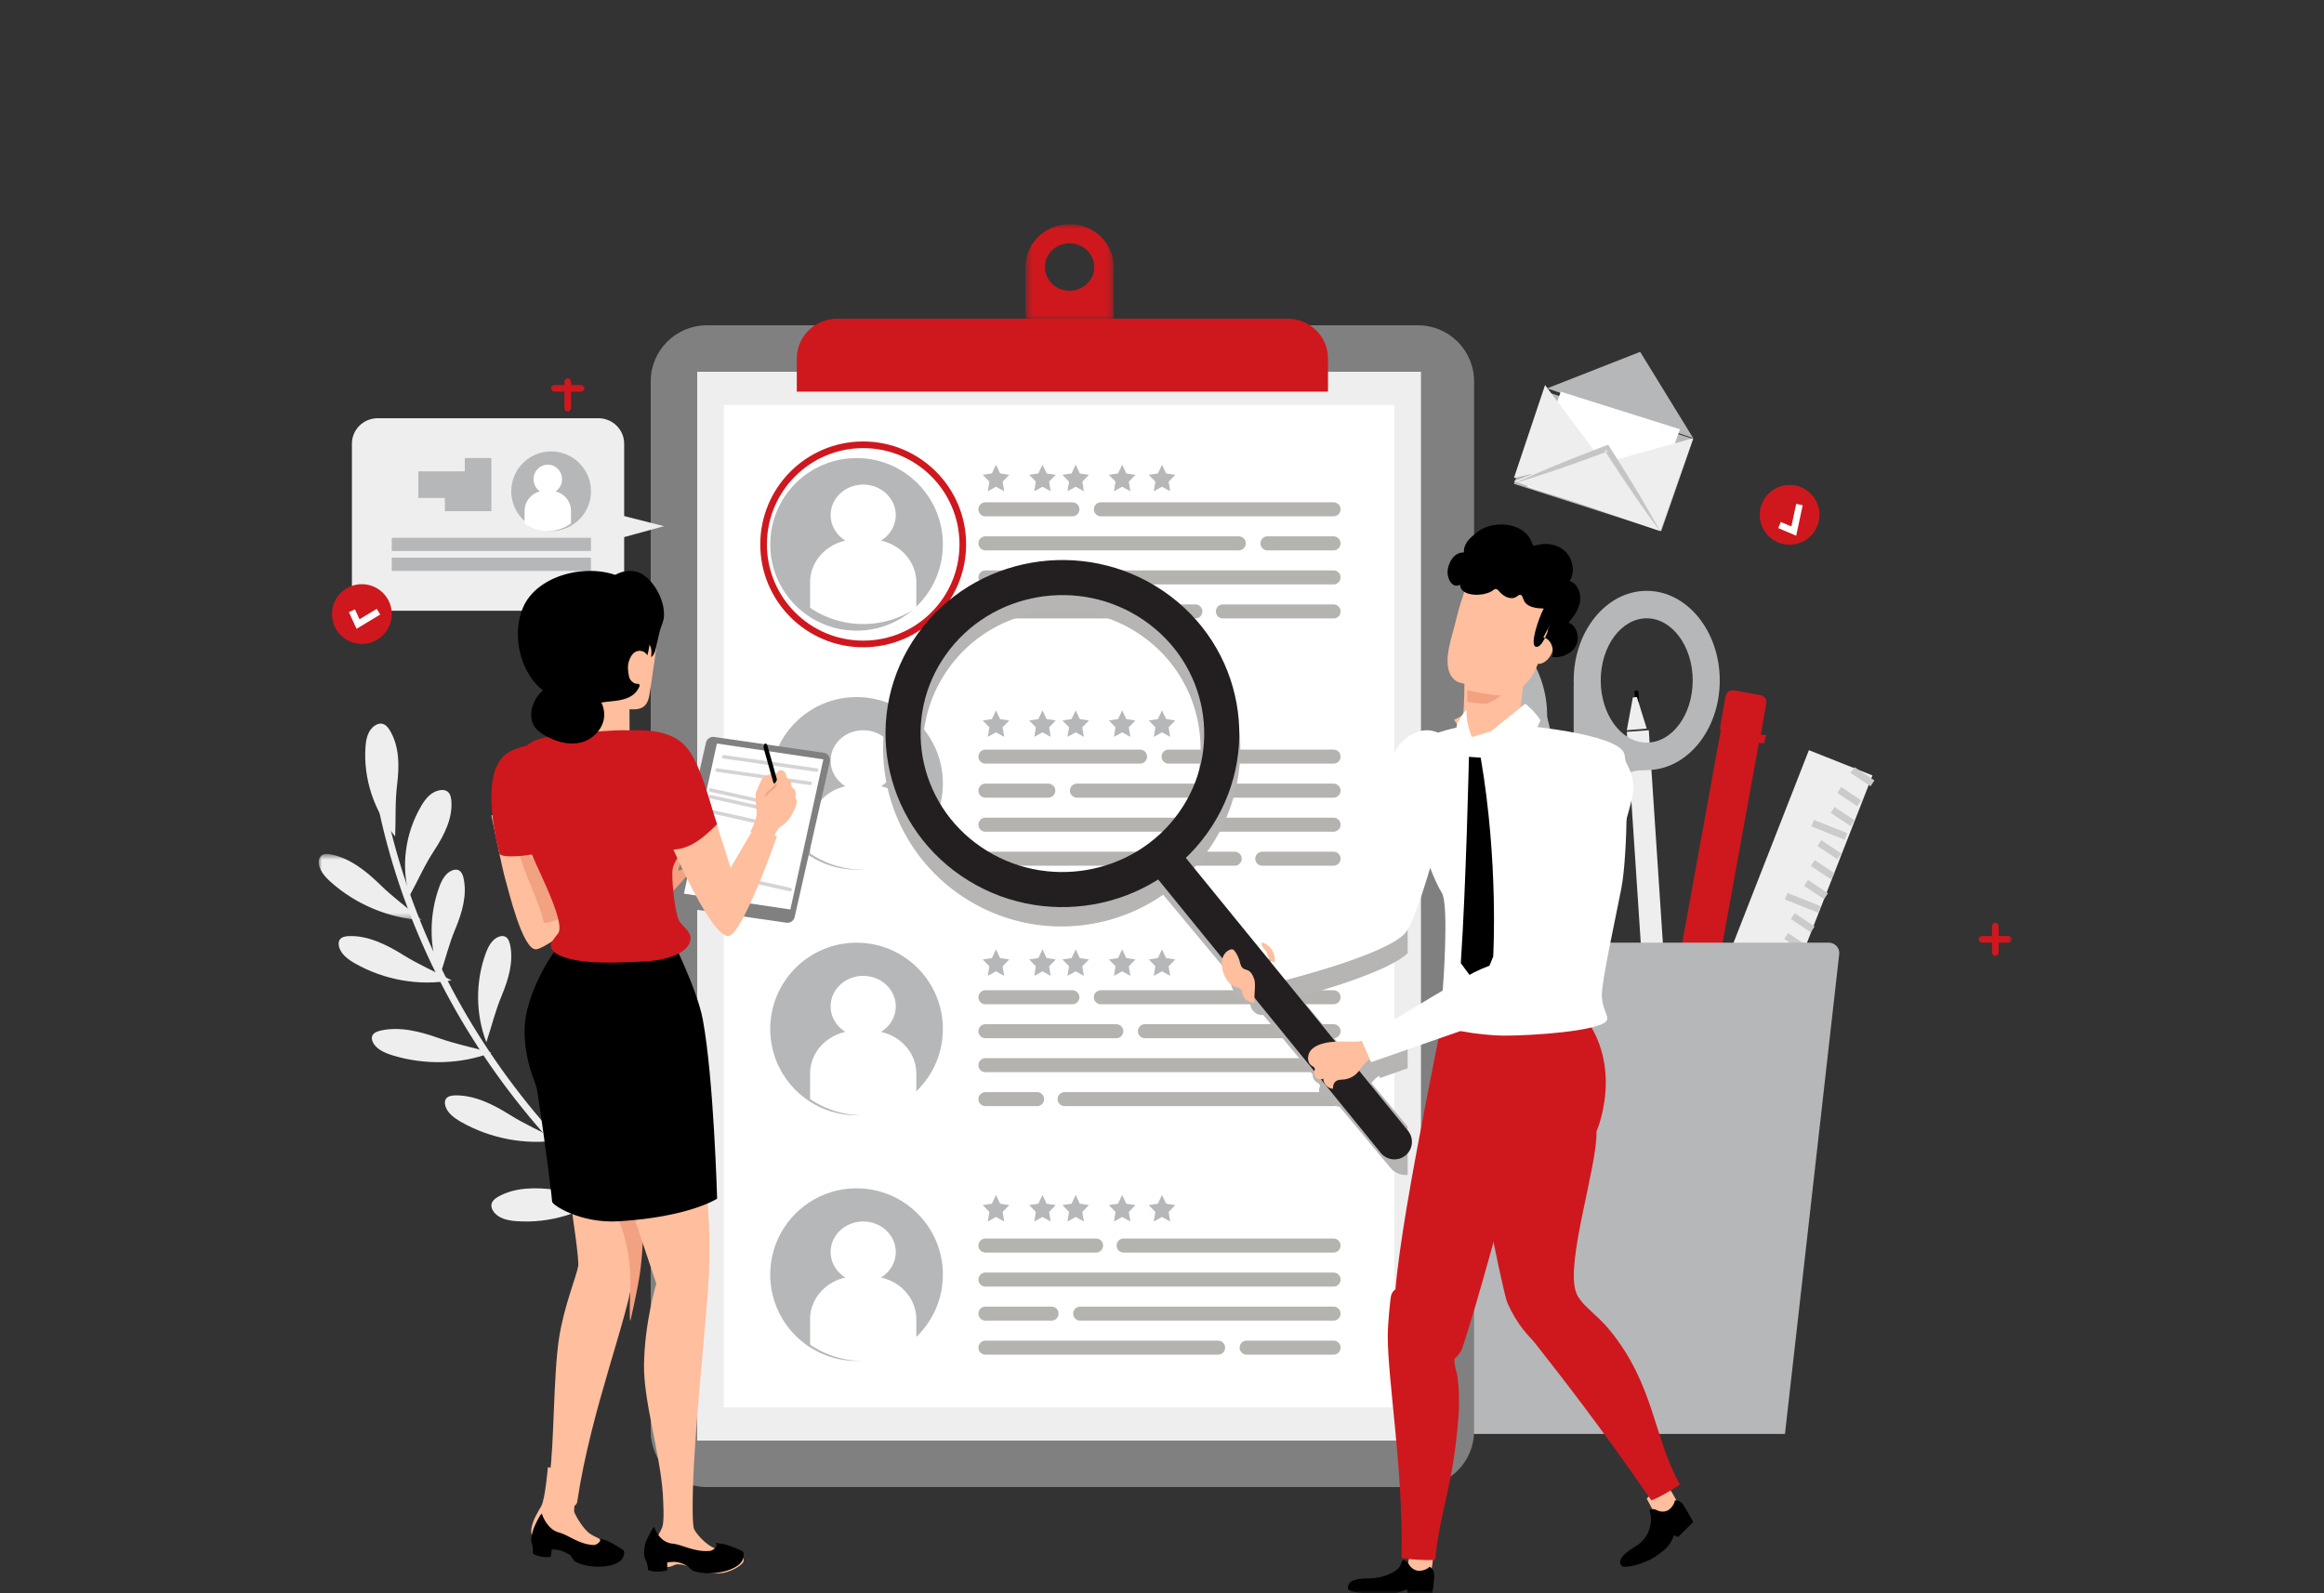 <svg xmlns="http://www.w3.org/2000/svg" xmlns:xlink="http://www.w3.org/1999/xlink" width="350" height="240" viewBox="0 0 350 240">
    <rect x="0" y="0" width="350" height="240" fill="#333333" stroke="none"/>
    <defs>
        <path id="a" d="M0 .637h15.571v9.973H0z"/>
        <path id="c" d="M.456.766h13.249v14.548H.455z"/>
        <path id="e" d="M0 207h255V1H0z"/>
    </defs>
    <g fill="none" fill-rule="evenodd">
        <path d="M0 0h350v240H0z"/>
        <g transform="translate(48 33)">
            <path fill="#000" d="M198.537 73a.292.292 0 0 1-.282-.265l-.107-1.43a.29.29 0 0 1 .278-.304.292.292 0 0 1 .32.263l.105 1.432a.29.29 0 0 1-.314.303"/>
            <path fill="#EEE" d="M204 132.757l-3.313.243L197 77.242l1.656-.12 1.657-.122zM198.523 72l-.607.052L197 77l3-.256z"/>
            <path stroke="#EEE" stroke-width="1.056" d="M9 86c6.179 33.761 29.72 63.863 61 78"/>
            <path fill="#EEE" d="M11.515 93c-3.202-3.83-4.82-8.737-4.468-13.545.087-1.177.37-2.48 1.423-3.167.29-.189.642-.321.995-.28.568.064.964.54 1.24.998 1.46 2.428 1.444 5.361 1.109 8.116-.335 2.753-.184 4.857-.3 7.878M13.651 102c-1.296-4.538-.64-9.478 1.813-13.638.6-1.02 1.44-2.08 2.727-2.322.353-.067.74-.06 1.052.1.502.257.66.819.716 1.324.29 2.678-1.02 5.286-2.549 7.621-1.527 2.337-2.317 4.263-3.759 6.915M18.245 114c-1.625-4.255-1.66-9.101-.097-13.38.383-1.049.962-2.162 2.012-2.53.289-.1.615-.134.895-.012.452.197.652.724.758 1.207.562 2.56-.229 5.217-1.234 7.636-1.006 2.419-1.44 4.364-2.334 7.079M25.245 124c-1.625-4.255-1.66-9.101-.098-13.38.384-1.048.963-2.162 2.013-2.53.289-.1.616-.134.896-.012.45.197.651.724.757 1.208.562 2.559-.229 5.217-1.234 7.635-1.006 2.42-1.44 4.364-2.334 7.079M35.273 137c-2.284-4.27-2.878-9.334-1.64-13.979.304-1.138.817-2.366 1.935-2.865.308-.137.665-.208.989-.11.522.155.803.685.976 1.178.914 2.614.344 5.481-.49 8.12-.835 2.638-1.091 4.72-1.77 7.656M42.688 145c-2.246-3.67-3.142-8.314-2.47-12.815.164-1.103.497-2.318 1.393-2.935.247-.171.54-.286.819-.24.448.075.725.53.908.967.97 2.314.72 5.065.229 7.64-.49 2.576-.542 4.552-.879 7.383"/>
            <g transform="translate(0 95)">
                <mask id="b" fill="#fff">
                    <use xlink:href="#a"/>
                </mask>
                <path fill="#EEE" d="M15.571 10.61c-5.022-.295-10.014-2.384-13.78-5.77C.869 4.01-.042 2.962.002 1.787c.013-.323.109-.653.347-.87C.731.566 1.353.603 1.892.713c2.853.579 5.267 2.508 7.347 4.539 2.08 2.03 3.904 3.302 6.332 5.357" mask="url(#b)"/>
            </g>
            <path fill="#EEE" d="M20 114.675c-4.844.878-10.102-.041-14.511-2.536-1.08-.611-2.204-1.443-2.45-2.624-.068-.324-.057-.677.115-.948.28-.439.88-.546 1.418-.563 2.854-.088 5.62 1.27 8.096 2.81 2.475 1.538 4.52 2.38 7.332 3.861M26 125.567c-4.625 1.761-10.023 1.905-14.9.397-1.196-.37-2.478-.94-2.96-2.009-.133-.293-.195-.628-.079-.918.188-.467.76-.684 1.29-.803 2.813-.634 5.83.118 8.597 1.095 2.766.978 4.964 1.38 8.052 2.238M36 138.76c-4.9.743-10.174-.256-14.56-2.755-1.074-.612-2.187-1.438-2.408-2.582-.062-.315-.043-.653.136-.911.291-.417.898-.507 1.441-.512 2.878-.024 5.633 1.345 8.092 2.881 2.459 1.537 4.5 2.392 7.299 3.879M44 146.585c-4.03 3.174-9.216 4.752-14.315 4.355-1.25-.098-2.634-.394-3.371-1.456-.203-.29-.347-.647-.307-1 .063-.569.562-.96 1.045-1.233 2.561-1.443 5.67-1.4 8.593-1.04 2.922.362 5.15.232 8.355.374"/>
            <path fill="#88D2FF" d="M186.792 86L198 131.438l-2.132.562L182 87.263"/>
            <path fill="#B5B7B9" d="M171.152 64.342c-3.814.968-5.865 5.863-4.57 10.913 1.294 5.05 5.452 8.37 9.266 7.402 3.814-.966 5.865-5.862 4.57-10.912-1.295-5.049-5.452-8.37-9.266-7.403m5.734 22.365c-6.059 1.538-12.508-3.137-14.375-10.42-1.867-7.282 1.544-14.457 7.603-15.995 6.058-1.536 12.508 3.138 14.375 10.42 1.867 7.283-1.544 14.459-7.603 15.995"/>
            <path fill="#C0EDFF" d="M182.407 73.04l3.552 14.285c.178.719-.244 1.45-.945 1.633-.7.183-1.413-.25-1.592-.97l-.4-1.613s-1.865-4.08-7.022-2.398c0 0 6.15-.788 6.359-.773.209.015-.146-10.944.048-10.164"/>
            <path fill="#B5B7B9" d="M185.547 90.895c-1.74.461-3.516-.635-3.96-2.443 0 0-.205-1.098-.616-1.705-.644-.95-1.958-1.307-4.363-.67L176 82.547c1.264-.42 2.172-1.052 3.189-.98l1.376-.17c-.005-1.081-.025-2.506-.04-3.599-.017-1.161 1.434-2.467 1.43-3.3-.005-1.496-1.483-3.007.305-3.256l1.758-.243 3.88 15.78c.444 1.808-.61 3.654-2.35 4.115"/>
            <path fill="#CFD2D5" d="M189 85.004l.034 46.996 2.224-.002L194 85"/>
            <path fill="#B5B7B9" d="M193.075 69.505c.004 5.162 3.114 9.358 6.932 9.356 3.818-.004 6.922-4.204 6.918-9.366-.004-5.161-3.114-9.358-6.931-9.356-3.819.004-6.923 4.204-6.919 9.366m-4.075.003c-.006-7.444 4.924-13.503 10.99-13.508 6.066-.004 11.005 6.048 11.01 13.492.005 7.444-4.924 13.504-10.99 13.508-6.065.004-11.005-6.048-11.01-13.492"/>
            <path fill="#C0EDFF" d="M190 73.043l.01 14.625a1.331 1.331 0 1 0 2.662-.001l-.001-1.652s.835-4.392 6.329-4.076c0 0-6.254.793-6.455.861-.203.067-2.546-10.555-2.545-9.757"/>
            <path fill="#B5B7B9" d="M192.332 90c1.833 0 3.323-1.528 3.322-3.403 0 0-.064-1.122.194-1.818.405-1.092 1.619-1.78 4.152-1.782l-.258-3.592c-1.352-.083-2.405-.464-3.393-.129l-1.401.188c-.26-1.052-.587-2.445-.837-3.512-.267-1.135-2.019-2.03-2.22-2.843-.358-1.458.735-3.312-1.093-3.091l-1.798.219.003 16.366c.002 1.874 1.494 3.398 3.329 3.397"/>
            <path fill="#CE181E" d="M208.886 123L203 121.943l9.099-50.12c.1-.544.622-.905 1.169-.807l3.905.702c.547.098.91.619.81 1.163L208.887 123z"/>
            <path fill="#CE181E" d="M217.115 78L211 76.858l.869-4.97c.102-.587.646-.977 1.213-.87l4.058.757c.568.106.946.668.843 1.256L217.115 78z"/>
            <path fill="#CE181E" d="M217.64 79l-6.64-.753.36-1.247 6.64.753z"/>
            <path fill="#EEE" d="M213.577 136L204 132.198 224.424 80 234 83.803z"/>
            <path stroke="#CCCACA" stroke-width="1.056" d="M231 83l3 2M229 86l3 2M228 89l3 2M225 91l5 2M226 94l3 2M225 97l3 2M224 100l3 2M221 102l5 2M222 105l3 2M221 108l3 2M220 110l3 2M216 113l5 2M217 116l3 2M217 118l3 2M215 121l3 2M212 123l5 2M213 127l3 2M213 129l3 2M211 132l3 2"/>
            <path fill="#B5B7B9" d="M220.82 183h-48.64l-8.17-72.279c-.104-.918.628-1.721 1.57-1.721h61.84c.942 0 1.674.803 1.57 1.721L220.82 183z"/>
            <g transform="translate(106)">
                <mask id="d" fill="#fff">
                    <use xlink:href="#c"/>
                </mask>
                <path fill="#CE181E" d="M7.08 10.802c-2.053 0-3.717-1.602-3.717-3.578 0-1.975 1.664-3.577 3.717-3.577s3.717 1.602 3.717 3.577c0 1.976-1.664 3.578-3.717 3.578m0-10.036C3.421.766.456 3.622.456 7.143v8.17h13.249v-8.17c0-3.521-2.966-6.377-6.625-6.377" mask="url(#d)"/>
            </g>
            <path fill="gray" d="M165.535 191H58.465C53.79 191 50 187.218 50 182.552V24.448C50 19.782 53.79 16 58.465 16h107.07c4.676 0 8.465 3.782 8.465 8.448v158.104c0 4.666-3.79 8.448-8.465 8.448"/>
            <mask id="f" fill="#fff">
                <use xlink:href="#e"/>
            </mask>
            <path fill="#EEE" d="M57 184h109V23H57z" mask="url(#f)"/>
            <path fill="#FFF" d="M61 179h101V28H61z" mask="url(#f)"/>
            <path fill="#CE181E" d="M152 26H72v-5.017C72 17.679 74.74 15 78.12 15h67.76c3.38 0 6.12 2.68 6.12 5.983V26z" mask="url(#f)"/>
            <path fill="#B5B7B9" d="M94 49c0 7.18-5.82 13-13 13s-13-5.82-13-13 5.82-13 13-13 13 5.82 13 13" mask="url(#f)"/>
            <path stroke="#CE181E" d="M97 49c0 8.285-6.716 15-15 15-8.284 0-15-6.715-15-15s6.716-15 15-15c8.284 0 15 6.715 15 15z" mask="url(#f)"/>
            <path fill="#FFF" d="M84.677 48.437c1.338-.82 2.226-2.233 2.226-3.843C86.903 42.057 84.708 40 82 40c-2.708 0-4.904 2.057-4.904 4.594 0 1.61.889 3.022 2.226 3.843-3.048.679-5.322 3.232-5.322 6.295v3.818A14.15 14.15 0 0 0 82 61c2.994 0 5.753-.917 8-2.451v-3.817c0-3.063-2.274-5.616-5.323-6.295" mask="url(#f)"/>
            <path fill="#B5B7B9" d="M102 37l.618 1.316 1.382.212-1 1.025.235 1.447-1.235-.683-1.236.683.236-1.447-1-1.025 1.381-.212zM109 37l.619 1.316 1.381.212-1 1.025.236 1.447-1.236-.683-1.235.683.235-1.447-1-1.025 1.382-.212zM114 37l.618 1.316 1.382.212-1 1.025.235 1.447-1.235-.683-1.236.683.236-1.447-1-1.025 1.381-.212zM121 37l.619 1.316 1.381.212-1 1.025.236 1.447-1.236-.683-1.235.683.236-1.447L119 38.528l1.382-.212zM127 37l.618 1.316 1.382.212-1 1.025.236 1.447-1.236-.683-1.236.683.236-1.447-1-1.025 1.381-.212z" mask="url(#f)"/>
            <g stroke="#B5B3AF" stroke-linecap="round" stroke-linejoin="round" stroke-width="2.113" mask="url(#f)">
                <path d="M100.408 43.722h13.093M142.883 48.848h9.955M100.408 48.848h38.16M100.408 53.975h52.43M136.173 59.102h16.665M100.408 59.102h31.617M117.797 43.722h35.04"/>
            </g>
            <path fill="#B5B7B9" d="M94 85c0 7.18-5.82 13-13 13s-13-5.82-13-13 5.82-13 13-13 13 5.82 13 13" mask="url(#f)"/>
            <path fill="#FFF" d="M84.677 85.437c1.338-.82 2.226-2.233 2.226-3.843C86.903 79.057 84.708 77 82 77c-2.708 0-4.904 2.057-4.904 4.594 0 1.61.889 3.022 2.226 3.843-3.048.679-5.322 3.232-5.322 6.295v3.818A14.15 14.15 0 0 0 82 98c2.994 0 5.753-.917 8-2.45v-3.818c0-3.063-2.274-5.616-5.323-6.295" mask="url(#f)"/>
            <path fill="#B5B7B9" d="M102 74l.618 1.316 1.382.212-1 1.025.235 1.447-1.235-.683-1.236.683.236-1.447-1-1.025 1.381-.212zM109 74l.619 1.316 1.381.212-1 1.025.236 1.447-1.236-.683-1.235.683.235-1.447-1-1.025 1.382-.212zM114 74l.618 1.316 1.382.212-1 1.025.235 1.447-1.235-.683-1.236.683.236-1.447-1-1.025 1.381-.212zM121 74l.619 1.316 1.381.212-1 1.025.236 1.447-1.236-.683-1.235.683.236-1.447L119 75.528l1.382-.212zM127 74l.618 1.316 1.382.212-1 1.025.236 1.447-1.236-.683-1.236.683.236-1.447-1-1.025 1.381-.212z" mask="url(#f)"/>
            <g stroke="#B5B3AF" stroke-linecap="round" stroke-linejoin="round" stroke-width="2.113" mask="url(#f)">
                <path d="M100.408 80.972h23.287M114.193 86.099h38.645M100.408 86.099h9.471M100.408 91.225h52.43M142.1 96.351h10.738M100.408 96.351h37.544M127.992 80.972h24.846"/>
            </g>
            <path fill="#B5B7B9" d="M94 122c0 7.18-5.82 13-13 13s-13-5.82-13-13 5.82-13 13-13 13 5.82 13 13" mask="url(#f)"/>
            <path fill="#FFF" d="M84.677 122.437c1.338-.82 2.226-2.233 2.226-3.843 0-2.537-2.195-4.594-4.903-4.594-2.708 0-4.904 2.057-4.904 4.594 0 1.61.889 3.022 2.226 3.843-3.048.679-5.322 3.23-5.322 6.295v3.817A14.15 14.15 0 0 0 82 135c2.994 0 5.753-.917 8-2.451v-3.817c0-3.064-2.274-5.616-5.323-6.295" mask="url(#f)"/>
            <path fill="#B5B7B9" d="M102 110l.618 1.317 1.382.211-1 1.026.235 1.446-1.235-.683-1.236.683.236-1.446-1-1.026 1.381-.211zM109 110l.619 1.317 1.381.211-1 1.026.236 1.446-1.236-.683-1.235.683.235-1.446-1-1.026 1.382-.211zM114 110l.618 1.317 1.382.211-1 1.026.235 1.446-1.235-.683-1.236.683.236-1.446-1-1.026 1.381-.211zM121 110l.619 1.317 1.381.211-1 1.026.236 1.446-1.236-.683-1.235.683.236-1.446-1.001-1.026 1.382-.211zM127 110l.618 1.317 1.382.211-1 1.026.236 1.446-1.236-.683-1.236.683.236-1.446-1-1.026 1.381-.211z" mask="url(#f)"/>
            <g stroke="#B5B3AF" stroke-linecap="round" stroke-linejoin="round" stroke-width="2.113" mask="url(#f)">
                <path d="M100.408 117.22h13.093M124.428 122.335h28.41M100.408 122.335h19.706M100.408 127.45h52.43M112.335 132.564h40.503M100.408 132.564h7.779M117.797 117.22h35.04"/>
            </g>
            <path fill="#B5B7B9" d="M94 159c0 7.18-5.82 13-13 13s-13-5.82-13-13 5.82-13 13-13 13 5.82 13 13" mask="url(#f)"/>
            <path fill="#FFF" d="M84.677 159.437c1.338-.82 2.226-2.232 2.226-3.843 0-2.536-2.195-4.594-4.903-4.594-2.708 0-4.904 2.058-4.904 4.594 0 1.611.889 3.022 2.226 3.843-3.048.679-5.322 3.232-5.322 6.295v3.817A14.144 14.144 0 0 0 82 172c2.994 0 5.753-.916 8-2.451v-3.817c0-3.063-2.274-5.616-5.323-6.295" mask="url(#f)"/>
            <path fill="#B5B7B9" d="M102 147l.618 1.317 1.382.21-1 1.026.235 1.447-1.235-.683-1.236.683.236-1.447-1-1.025 1.381-.21zM109 147l.619 1.317 1.381.21-1 1.026.236 1.447-1.236-.683-1.235.683.235-1.447-1-1.025 1.382-.21zM114 147l.618 1.317 1.382.21-1 1.026.235 1.447-1.235-.683-1.236.683.236-1.447-1-1.025 1.381-.21zM121 147l.619 1.317 1.381.21-1 1.026.236 1.447-1.236-.683-1.235.683.236-1.447-1.001-1.025 1.382-.21zM127 147l.618 1.317 1.382.21-1 1.026.236 1.447-1.236-.683-1.236.683.236-1.447-1-1.025 1.381-.21z" mask="url(#f)"/>
            <g stroke="#B5B3AF" stroke-linecap="round" stroke-linejoin="round" stroke-width="2.113" mask="url(#f)">
                <path d="M152.838 170.002h-13.093M110.363 164.875h-9.955M152.838 164.875h-38.161M152.838 159.749h-52.43M117.073 154.623h-16.665M152.838 154.623H121.22M135.449 170.002h-35.04"/>
            </g>
            <path fill="#B6B5B3" d="M94.74 67.854c3.199-4.559 7.991-7.604 13.494-8.577a21.354 21.354 0 0 1 3.7-.325c4.245 0 8.383 1.287 11.935 3.757 4.581 3.186 7.641 7.954 8.619 13.43.975 5.476-.25 11.003-3.45 15.561-3.2 4.56-7.992 7.605-13.493 8.577-5.506.97-11.056-.248-15.636-3.433-9.456-6.573-11.774-19.577-5.169-28.99m1.746 33.868c4.567 3.177 9.888 4.832 15.346 4.832 1.58 0 3.171-.138 4.757-.418a26.856 26.856 0 0 0 10.595-4.357l10.016 12.04c-.027.404.017.814.111 1.21.272 1.13.984 2.257 2.103 2.583.293.086.637.137.798.394.092.147.1.328.131.497.156.85 1.043 1.496 1.903 1.387v-.004l7.436 8.94c.007.463.183.905.569 1.168.214.146.506.272.532.53.012.13-.052.254-.092.38-.12.386.018.84.335 1.094.317.253.792.288 1.144.086.005.835.745 1.596 1.582 1.635l7.658 9.204a2.988 2.988 0 0 0 2.304 1.077c.096 0 .19-.014.286-.023v-7.272l-5.457-6.56c.058-.074.11-.15.171-.222.281-.331.615-.61.97-.863l.143.336s1.663-.586 4.173-1.475v-5.484c-3.126 1.917-5.658 3.482-5.658 3.482l.036.084c-.073.021-.15.045-.216.063-.387.112-1.634.044-2.967.054l-7.461-8.97a138.173 138.173 0 0 0 6.046-1.829 42.731 42.731 0 0 0 .89-.3c.105-.034.209-.07.314-.106l.575-.2.34-.122a102.716 102.716 0 0 0 .891-.324 53.026 53.026 0 0 0 .872-.33l.58-.229.277-.111c.253-.103.5-.206.745-.31l.076-.032c.27-.116.534-.232.792-.35.07-.031.135-.063.204-.095.183-.084.365-.17.54-.254l.26-.13c.149-.076.297-.15.44-.225.092-.047.178-.096.266-.143a18.597 18.597 0 0 0 .634-.363c.117-.07.23-.14.34-.21.077-.05.153-.098.225-.148.108-.073.21-.146.308-.219.064-.046.128-.092.186-.138.103-.08.197-.16.288-.24.043-.038.091-.076.132-.115l.045-.048V81.126c-.15.141-.299.266-.451.429-3.007 3.215-5.128 23.82-5.207 24.585-.06.574-8.604 5.493-12.864 7.912a2.383 2.383 0 0 0-.6-1.58c-.444-.492-1.054-.808-1.676-1.037a.774.774 0 0 0-.269-.056l-11.245-13.517c.799-.87 1.564-1.773 2.252-2.754 4.114-5.862 5.688-12.967 4.433-20.008-1.255-7.041-5.19-13.173-11.08-17.268-5.89-4.095-13.027-5.663-20.105-4.413-7.074 1.25-13.235 5.166-17.35 11.028-8.493 12.101-5.51 28.823 6.648 37.275" mask="url(#f)"/>
            <path fill="#FFF" d="M162.9 79.015c-3.076 3.191-5.246 23.64-5.327 24.4-.08.758-15.573 9.176-15.573 9.176l2.18 2.409s16.51-4.015 19.48-7.483c2.518-2.94 8.34-26.98 8.34-26.98s-3.996-6.818-9.1-1.522" mask="url(#f)"/>
            <path fill="#FFBE9D" d="M200 192.742s1.188 2.336 1.787 3.074c.597.737 3.195-.934 3.213-1.539.02-.604-2.307-4.277-2.307-4.277" mask="url(#f)"/>
            <path fill="#000" d="M205.52 193.699c.56.86 1.48 2.57 1.48 2.57l-2.287 2.265-.598-.278s-.377 1.117-1.07 1.835c-.514.533-1.714 1.422-2.364 1.752-2.279 1.152-4.187 1.326-4.446 1.03-1.088-1.24 1.924-2.8 2.489-3.206 1.622-1.168 2.065-3.154 1.895-4.279-.122-.816-.347-.883.064-1.01 0 0 .346-.15.795.087.69.362 1.531.333 2.093-.241.32-.328.593-.734.672-1.209 0 0 .717-.178 1.278.684" mask="url(#f)"/>
            <path fill="#FFBE9D" d="M164.5 200.876s-.565 1.4-.494 2.32c.07.922 3.11.99 3.463.512.354-.477.531-4.708.531-4.708" mask="url(#f)"/>
            <path fill="#000" d="M168 204.31c0 1.024-.29 2.69-.29 2.69h-3.673l-.18-.6s-1.191.6-2.127.6h-3.1c-2.268 0-3.558-.283-3.615-.674-.24-1.637 2.472-1.563 3.177-1.563 2.027 0 4.221-.93 4.7-1.94.348-.733.193-.918.612-.781 0 0 .379.08.63.534.386.695 1.12 1.161 1.915 1.023.455-.078.912-.248 1.242-.586 0 0 .709.274.709 1.297" mask="url(#f)"/>
            <path fill="#CE181E" d="M183.67 142.552c-.022.132-2.987-3.233-3.02-3.091-1.178 5.889-6.66 25.584-8.482 30.75v.01c-.267.723-1.674 2.281-2.842 2.576-2.677.691-6.951-.216-7.293-5.292-.043-.559.085-1.17.021-1.83-.763-7.818 6.782-42.283 6.974-44.48.182-2.197 4.546-.612 5.767-1.018 6.094-2.003 10.47 14.137 8.874 22.375" mask="url(#f)"/>
            <path fill="#CE181E" d="M171.386 173.807c-1.184-3.707.614-8.051.614-8.051s-10.064-8.102-10.576-3.157c-.051.39-.426 3.741-.424 5.632.003 6.762 2.248 19.517 2.085 32.595v.853s1.68.35 4.63.32c.133 0 .277 0 .42-.012.841-8.143 2.66-10.558 3.523-21.7.212-2.731-.076-5.868-.272-6.48M194.387 167.318c-2.137-2.595-4.39-3.758-5.057-5.736-1.551-4.598 3.254-18.958 3.105-24.136.442-1.06 4.554-11.646-3.79-19.446 0 0-7.504 3.15-13.512 3.53-4.73.3-7.133-.16-7.133-.16s4.468 6.595 4.73 9.519c.442 4.966 5.547 30.669 6.27 32.313 1.649 3.744 3.47 5.217 4.073 5.984 4.206 5.356 9.666 12.329 17.13 23.116l.505.698s1.499-.503 4.292-2.378c-4.022-7.183-3.845-15.075-10.613-23.304" mask="url(#f)"/>
            <path fill="#FFF" d="M163.453 80.063c1.463-1.669 7.739-4.248 13.943-4.053 4.275.134 17.864 1.526 19.166 4.37.664 1.455.6 15.256-.374 20.39-.732 3.86-2.943 13.781-2.943 16.09 0 2.308 1.246 3.296.665 3.967-1.303 1.501-11.04 2.173-15.223 2.173-3.723 0-10.06-.987-10.38-2.173-.478-1.76.727-1.695.89-3.54.162-1.846 1.04-14.019-.051-15.788-1.73-2.808-4.357-10.767-4.49-12.883-.134-2.115-2.665-6.884-1.203-8.553" mask="url(#f)"/>
            <path fill="#FFBE9D" d="M172.563 69.287s-.044 5.226-.264 5.437c-.22.21-1.299.699-1.299.699s1.662 2.887 2.852 2.55c1.188-.337 8.148-2.478 8.148-2.478s-1.114-.434-1.114-.855c0-.422 1.057-8.64 1.057-8.64" mask="url(#f)"/>
            <path fill="#FFBE9D" d="M178.711 51c-1.06.295-3.854-.295-4.625.886-.772 1.18-1.445 4.034-1.735 4.821-.576 1.568-.95 3.243-1.369 4.858-.545 2.105-1.945 6.071.072 7.832.58.507 1.34.565 2.059.698.955.176 1.905.376 2.86.55 1.48.272 3.12.588 4.59.1 1.964-.65 3.04-3.407 3.546-5.28L187 54.74 178.711 51z" mask="url(#f)"/>
            <path fill="#FFBE9D" d="M183.004 65.946s-.057.508.27.86c.286.308.787.196 1.122.03.955-.472 1.527-1.602 1.598-2.706.083-1.3-.685-2.493-1.727-2.027-.608.273-.919 1.095-.836 1.802" mask="url(#f)"/>
            <path fill="#000" d="M185.456 61.044c-.338 1.106-1.223 3.623-2.162 3.378-.939-.244.382-4.183 1.195-5.765-1.183-.005-2.64-.2-3.064-1.381-.096-.266-.172-.61-.432-.67-.212-.05-.4.135-.583.262-.83.576-1.961.012-2.62-.775-.152-.18-.329-.39-.554-.374-.14.011-.258.107-.37.194-1.363 1.036-4.982.985-4.969-.838-1.192.649-1.964-.932-1.892-2.015.07-1.082.827-2.889 2.469-2.844-.082-1.33.892-2.164 1.879-2.975.986-.812 2.246-1.173 3.487-1.234 1.962-.096 4.194.772 4.863 2.751.049.143.098.303.219.38.135.087.306.039.46-.004 1.488-.427 3.203-.178 4.352.926 1.148 1.103 1.534 3.127.65 4.48 1.148.292 1.765 1.756 1.585 3.008-.18 1.252-.945 2.309-1.741 3.244 1.245.427 1.743 2.254 1.112 3.48-.632 1.228-2.253 1.894-3.547 1.692.299-1.266-.214-2.722-1.356-2.95M173.225 81s-.425 19.325-1.225 31.08l2.891 3.92 1.987-4.908s.838-14.179-1.88-29.957L173.225 81z" mask="url(#f)"/>
            <path fill="#FFF" d="M181.708 73s1.45 1.12 2.292 2.5c-.865 2.138-3.435 5.772-5.588 7.5-1.005-2.915-3.412-4.609-3.412-4.609M174 78.754s-1.83.85-2.918 3.246c0 0-.351-3.241.397-6.024 0 0 .986-1.938 1.402-1.976-.172 2.292 1.119 4.754 1.119 4.754" mask="url(#f)"/>
            <path stroke="#231F20" stroke-width="5.282" d="M131.673 90.957c-7.59 10.638-22.551 13.238-33.416 5.807-10.865-7.433-13.52-22.082-5.93-32.72 7.59-10.64 22.55-13.24 33.415-5.807 10.867 7.432 13.52 22.08 5.931 32.72z" mask="url(#f)"/>
            <path stroke="#231F20" stroke-linecap="round" stroke-linejoin="round" stroke-width="5.282" d="M127 96l35 43" mask="url(#f)"/>
            <path fill="#FFBE9D" d="M159.55 123s-1.808.57-2.743.844c-.61.178-3.503-.135-5.205.258-.82.19-1.675.483-2.206 1.145-.531.66-.566 1.788.13 2.27.197.137.465.253.489.494.012.123-.048.24-.085.356a.98.98 0 0 0 .309 1.022c.29.236.729.27 1.053.082.005.783.691 1.499 1.466 1.529-.03-.431.106-.904.459-1.148.34-.235.787-.207 1.196-.25a3.206 3.206 0 0 0 1.93-.928c.366-.37.637-.824.972-1.223a4.869 4.869 0 0 1 2.685-1.627" mask="url(#f)"/>
            <path fill="#FFF" d="M186.52 87.788c-.845 2.364-5.328 23.184-5.328 23.184s-4.387 1.077-7.146 2.477C171.908 114.534 157 123.587 157 123.587l1.484 3.413s26.535-9.195 27.698-9.813C187.345 116.57 198 90.283 198 85.592c0-2.762-2.288-5.592-2.288-5.592" mask="url(#f)"/>
            <path fill="#FFBE9D" d="M140.954 117.988c-.842.108-1.71-.536-1.864-1.383-.03-.168-.037-.348-.127-.495-.158-.256-.494-.306-.78-.392-1.096-.326-1.794-1.45-2.059-2.575-.14-.599-.187-1.237-.005-1.824.182-.588.62-1.116 1.205-1.285a.552.552 0 0 1 .352-.009c.113.042.195.14.267.238.339.452.593.968.746 1.515.11.396.192.848.52 1.091.222.163.511.196.757.318.495.245.744.808.927 1.334.278.802-.092 2.632.061 3.467M143.97 112c.11-.641-.092-1.422-.408-1.911-.316-.49-.748-.805-1.19-1.033-.118-.062-.276-.102-.346.044-.05.103-.02.245.024.351.169.399.522.584.703.972.067.146.108.313.162.47.2.574.604 1 1.055 1.107" mask="url(#f)"/>
            <path fill="#F2A181" d="M173 71s4.127.858 4.859.746c.73-.113-1.587 1.2-2.02 1.249-.435.048-2.839-.268-2.839-.268V71z" mask="url(#f)"/>
            <path fill="#EEE" d="M8.882 30h33.236C44.262 30 46 31.717 46 33.835v21.33C46 57.282 44.262 59 42.118 59H8.882C6.738 59 5 57.283 5 55.164v-21.33C5 31.717 6.738 30 8.882 30" mask="url(#f)"/>
            <path fill="#EEE" d="M42 49l10-2.74L43.084 44" mask="url(#f)"/>
            <path fill="#B5B7B9" d="M19 44h7v-2h-7zM15 42h11v-2H15zM11 50h30v-2H11zM11 53h30v-2H11zM15 40h11v-2H15zM22 38h4v-2h-4zM29 41a6 6 0 1 0 12 0 6 6 0 0 0-12 0" mask="url(#f)"/>
            <path fill="#FFF" d="M33.329 41.017a2.193 2.193 0 0 1-.974-1.83c0-1.208.96-2.187 2.145-2.187s2.145.98 2.145 2.188c0 .767-.388 1.439-.974 1.83A3.072 3.072 0 0 1 38 44.014v1.817A5.84 5.84 0 0 1 34.5 47a5.84 5.84 0 0 1-3.5-1.168v-1.817c0-1.459.994-2.675 2.329-2.998" mask="url(#f)"/>
            <path fill="#CE181E" d="M10.679 61.166a4.498 4.498 0 1 1-8.358-3.333 4.498 4.498 0 0 1 8.358 3.333" mask="url(#f)"/>
            <path stroke="#FFF" d="M5 59l.92 2L9 59.143" mask="url(#f)"/>
            <path fill="#CE181E" d="M225.635 42.728a4.499 4.499 0 1 1-8.27 3.544 4.499 4.499 0 0 1 8.27-3.544" mask="url(#f)"/>
            <path stroke="#FFF" d="M220 46.089l2.147.911.853-4" mask="url(#f)"/>
            <path fill="#CE181E" d="M37.5 29c-.276 0-.5-.247-.5-.552V24.55c0-.305.224-.551.5-.551s.5.246.5.551v3.897c0 .305-.224.552-.5.552" mask="url(#f)"/>
            <path fill="#CE181E" d="M39.448 26h-3.896c-.305 0-.552-.224-.552-.5s.247-.5.552-.5h3.896c.304 0 .552.224.552.5s-.248.5-.552.5M252.5 111c-.276 0-.5-.248-.5-.553v-3.895c0-.305.224-.552.5-.552.275 0 .5.247.5.552v3.895c0 .305-.225.553-.5.553" mask="url(#f)"/>
            <path fill="#CE181E" d="M254.448 109h-3.896c-.305 0-.552-.224-.552-.5 0-.275.247-.5.552-.5h3.896c.304 0 .552.225.552.5 0 .276-.248.5-.552.5" mask="url(#f)"/>
            <path fill="#B5B7B9" d="M202.19 47L180 39.883 184.81 26 207 33.118zM207 33l-22-7.5 14.013-5.5z" mask="url(#f)"/>
            <path fill="#FFF" d="M199.948 46L182 40.34 187.052 26 205 31.66z" mask="url(#f)"/>
            <path fill="#EEE" d="M184.69 25L180 39l13-2.917zM207 33l-4.925 14L193 36.907z" mask="url(#f)"/>
            <path fill="#EEE" d="M202 47l-22-7.5 14.014-5.5z" mask="url(#f)"/>
            <path fill="#C5C5C5" d="M180 39.82c1.131-.534 2.283-1.013 3.424-1.522 1.148-.487 2.299-.97 3.456-1.437 2.31-.945 4.638-1.84 6.97-2.727l.352-.134.2.314a283.06 283.06 0 0 1 3.909 6.276c.64 1.053 1.264 2.116 1.883 3.181.602 1.077 1.229 2.137 1.806 3.229-.753-.984-1.456-1.998-2.186-2.995-.71-1.01-1.417-2.021-2.109-3.042a280.31 280.31 0 0 1-4.078-6.171l.552.18c-2.34.87-4.683 1.73-7.043 2.54-1.18.41-2.365.805-3.552 1.195-1.195.37-2.379.768-3.584 1.112" mask="url(#f)"/>
            <path fill="gray" d="M58.322 78.87l-5.294 23.383a1.12 1.12 0 0 0 .927 1.357l16.479 2.378a1.113 1.113 0 0 0 1.244-.858l5.294-23.382a1.119 1.119 0 0 0-.928-1.357l-16.479-2.38a1.114 1.114 0 0 0-1.243.86" mask="url(#f)"/>
            <path fill="#FFF" d="M59.967 79L55 101.613 71.032 104 76 81.386z" mask="url(#f)"/>
            <path stroke="#D6D2D6" stroke-linecap="round" stroke-linejoin="round" stroke-width=".528" d="M75 83l-14-2M74 85l-14-2M68 88l-9-2M68 89l-9-2M67 91l-9-2M71 101l-9-2" mask="url(#f)"/>
            <path fill="#F2A181" d="M52.227 101.939c.926-.418 1.613-1.19 2.272-1.939l1.947-2.219c.257-.29.525-.61.554-.99-1.089-.085-1.79 1.268-2.878 1.348a21.307 21.307 0 0 1 2.162-4.915c.227-.377.473-.817.312-1.224-1.177.43-2.167 1.23-3.024 2.113a15.515 15.515 0 0 0-1.639 1.995c-1.437 2.08-2.327 4.467-2.933 6.892" mask="url(#f)"/>
            <path fill="#FFBE9D" d="M47.61 120.896L35.87 111s-5.464 7.403-3.407 14.545c1.013 3.513 2.283 5.255 2.835 6.921.515 1.557 4.048 23.596 3.785 25.208-.264 1.61-2.16 6.119-2.884 10.86-.872 5.702-.724 15.665-1.4 20.591-.675 4.926 3.878 5.76 4.13 4.093 2.139-14.245 7.791-27.825 8.582-34.946.79-7.122.47-20.162.098-37.376" mask="url(#f)"/>
            <path fill="#F2A181" d="M48.608 135.012L43 146.621a24.151 24.151 0 0 1 3.912 12.168c.095 2.24-.124 4.482-.055 6.723.004.16.03.33.075.488.752-3.32 1.312-6.058 1.531-7.84.614-4.99.618-12.921.423-23.16-.093.003-.185 0-.278.012" mask="url(#f)"/>
            <path fill="#FFBE9D" d="M39.323 189.073s-1.103 5.138-.805 5.793c.296.655 1.362 2.558 2.454 3.245 1.146.722 3.683 1.58 3.886 1.893.203.314.216.77-.146 1.05-.934.723-2.557 1.075-3.617.903-3.44-.56-3.797-2.058-5.801-2.299-.346-.04-.988.463-1.945-.019-.957-.483-1.422-1.355-1.34-2.175.142-1.415.95-2.581 1.523-3.627.574-1.048.98-5.837.98-5.837" mask="url(#f)"/>
            <path fill="#000" d="M45.769 201.716c.256-.428.321-1.076.083-1.233-.33-.22-1.505-.98-2.186-1.285-.68-.307-1.76-.577-1.38-.376.38.2-.32.951-.956.913-2.201-.132-3.824-1.561-5.077-1.867-1.81-.441-2.567-2.529-2.646-2.868-.343.212-1.138 1.893-1.3 2.421-.145.479-.406 1.351-.268 1.85.096.343.31 1.035.202 1.761 0 0 .355.268 1.3.459.597.12 1.4.02 1.4.02l.155-1.11s.493-.02 1.119.107c.627.126 1.649.709 1.71.78.251.293.452.827.784.99.88.434 1.767.64 2.887.705 2.359.133 3.736-.536 4.173-1.267" mask="url(#f)"/>
            <path fill="#FFBE9D" d="M63.78 201.432c-.253-.28-2.983-.725-4.263-1.26-1.22-.511-2.698-2.152-2.985-2.848-.288-.696-.22-4.225-.185-5.706.256-10.206 2.138-26.474 2.411-32.446.474-10.381-.872-21.095-4.86-37.76L39.052 110s-4.158 7.743-2.766 15.145c.808 4.295 4.365 4.957 4.967 6.625.601 1.67 9.584 28.583 9.584 28.583s-1.748 5.818-1.85 12.194c-.086 5.44 2.378 13.187 2.835 19.439.054 1.222.264 4.148-.096 5.079-.44 1.14-1.563 2.48-1.506 3.92.032.835.634 1.631 1.687 1.958 1.052.327 1.638-.282 2-.297 2.093-.087 2.673 1.356 6.286 1.354 1.115 0 2.731-.617 3.588-1.494.331-.339.253-.794 0-1.074" mask="url(#f)"/>
            <path fill="#000" d="M63.865 201.93c.205-.488.178-1.17-.094-1.295-.378-.171-1.72-.763-2.48-.966-.758-.204-1.93-.304-1.5-.159.427.145-.196 1.041-.87 1.109-2.326.232-4.237-.98-5.595-1.087-1.962-.155-2.681-2.194-2.814-2.532-.328.279-1.296 2.155-1.387 2.731-.083.52-.228 1.47-.01 1.964.151.34.476 1.023.47 1.795 0 0 .412.218 1.43.258.644.024 1.47-.214 1.47-.214v-1.179s.513-.103 1.188-.076c.676.025 1.51.374 1.918.684.319.243.655.653 1.033.748 1.087.276 1.87.355 3.053.233 2.493-.255 3.837-1.182 4.188-2.015M35.707 110.123c-1.022 1.106-4.668 7.094-4.706 11.969-.039 4.873 1.72 8 1.877 9.016 1.156 7.446 2.275 16.425 2.275 16.912 0 .487 4.287 3.306 10.053 2.949C55.858 150.308 60 147.558 60 147.558s-.504-18.037-2.146-26.928c-.824-4.458-4.408-11.63-4.408-11.63" mask="url(#f)"/>
            <path fill="#FFBE9D" d="M26 89.815s1.665 8.184 2.101 9.64c.437 1.457 2.596 10.704 4.643 10.543C34.79 109.837 46 100.576 46 100.576l-1.587-3.142-9.868 4.655S33.654 91.519 32.872 89" mask="url(#f)"/>
            <path fill="#F2A181" d="M30 95c1.063 3.857 3.244 7.922 3.896 10.912.13.602 7.088-1.994 7.104-4.674" mask="url(#f)"/>
            <path fill="#CE181E" d="M33.13 79s-3.288.347-4.954 1.608c-4.252 3.219-.962 14.901-.962 14.901s-.21.624 2.644.465c2.854-.158 5.142-.962 5.142-.962l-.825-9.571" mask="url(#f)"/>
            <path fill="#FFBE9D" d="M49.527 56.674c1.95 2.621 1.564 6.308 1.083 9.581-.242 1.655-.486 3.31-.73 4.965-.115.786-.269 1.645-.86 2.152-.595.511-1.447.503-2.22.468l.023 4.109c-2.26.057-4.522.066-6.783.029 0-.96-.202-1.918-.586-2.79-1.106-.022-1.845-1.173-2.279-2.228-.498-1.217-.861-2.487-1.213-3.758-.467-1.687-.916-3.4-.959-5.155-.042-1.754.36-3.578 1.434-4.933.734-.925 1.734-1.582 2.756-2.135 1.403-.759 3.087-1.356 4.533-.692" mask="url(#f)"/>
            <path fill="#000" d="M46.758 69.022c-.281-1.343-.261-2.1.197-2.995.152-.296.352-.576.626-.76a1.37 1.37 0 0 1 1.274-.127c.267.113.488.322.64.572.485-1.804.588-3.726.447-5.6-.222-2.971-2.09-5.267-4.816-6.342-5.048-1.989-12.3-.024-14.35 4.73-1.548 3.588-.763 8.77 2.2 11.78 2.625 2.663 6.4 3.054 9.883 2.505 1.782-.28 4.534-.112 5.455-2.437.072-.18-.088-.359-.278-.344-.722.053-1.226-.733-1.278-.982" mask="url(#f)"/>
            <path fill="#000" d="M47.958 61.947c.182.29.139.677.31.973.288.496.67.676 1.187.917.833.39.638 1.616.614 2.163.628-.422.73-1.57.882-2.155.17-.655.28-1.327.469-1.977.184-.632.502-1.229.56-1.894.205-2.299-1.223-5-2.95-6.29-1.256-.94-3.173-.901-4.592.055-.597.402-1.047 1.01-1.311 1.684-.114.29-.192.627-.051.904" mask="url(#f)"/>
            <path fill="#CE181E" d="M55.56 107.205c-.316-.467-1.043-1.025-1.304-1.54-.626-1.233-1.174-6.425-.959-7.75.231-1.422 1.488-2.187 2.054-5.352.73-4.076-.939-7.245-1.871-8.602-1.319-1.919-.537-1.908-.988-4.258-.082-.424-.176-.877-.466-1.171-.284-.292-2.25-1.191-2.636-1.25-3.665-.57-5.82-.126-9.524.036-1.833.08-3.663.296-5.462.693-1.992.44-3.728.97-4.137 3.676-.633 4.188-.1 8.42 1.17 12.393.842 2.632 5.872 11.74 4.625 13.501-.285.403-.997 1.167-1.084 1.67-.315 1.841 3.836 2.489 5.613 2.635 2.707.222 5.814.073 8.527-.055 2.056-.096 6.553-.815 6.872-3.359.062-.499-.184-.902-.43-1.267" mask="url(#f)"/>
            <path fill="#000" d="M36.947 70.109c-1.404-.415-2.915.41-3.85 1.578-1.08 1.35-1.548 3.448-.54 4.856.378.526.916.898 1.465 1.218 1.672.972 3.653 1.544 5.511 1.068s3.49-2.211 3.467-4.209c-.02-1.807-1.284-3.317-2.562-4.536" mask="url(#f)"/>
            <path fill="#FFBE9D" d="M52 91.744S58.737 108 61.66 108C63.786 108 69 92.993 69 92.993l-3.295-1.557-3.673 6.285L58.312 86" mask="url(#f)"/>
            <path fill="#FFBE9D" d="M65 92.274s1.022-1.705.948-2.914c-.028-.462-.288-2.657-.071-3.089.216-.431.735-1.844 1.03-2.119.297-.274 1.393-.716 1.661-.52.268.197.602-.705 1.046-.627.445.078.815.471.815.902 0 .432.593.51.666.825.075.313.037.588.149.824.111.234.44.118.556.706.107.537-.037.588 0 .863s.259.25.185.772c-.074.523-.413 1.201-.708 1.79-.297.589-.91 1.324-1.721 1.845-.402.258-.621.706-1.004 1.468" mask="url(#f)"/>
            <path fill="#000" d="M67.557 79.262c-.06-.146-.226-.393-.421-.178-.195.215-.135.584-.094.734l1.442 5.113s.116.209.34-.099c.242-.333.164-.5.164-.5s-1.371-4.923-1.431-5.07" mask="url(#f)"/>
            <path fill="#F2A181" d="M68.76 85.06c-.365.642-.789.848-1.17 1.2-.298.277-.261.455-.59.74.576-.042.478-.378 1.226-.909.346-.246.704-.512.772-.93.023-.145-.15-.223-.238-.1" mask="url(#f)"/>
            <path fill="#CE181E" d="M45 77.06c1.828.093 7.15-.82 10.107 2.207 2.476 2.537 3.896 9.186 4.893 11.883-2.481 2.476-4.873 4.474-8.632 3.67-.142-.104-2.008-5.852-3.367-6.362" mask="url(#f)"/>
        </g>
    </g>
</svg>
